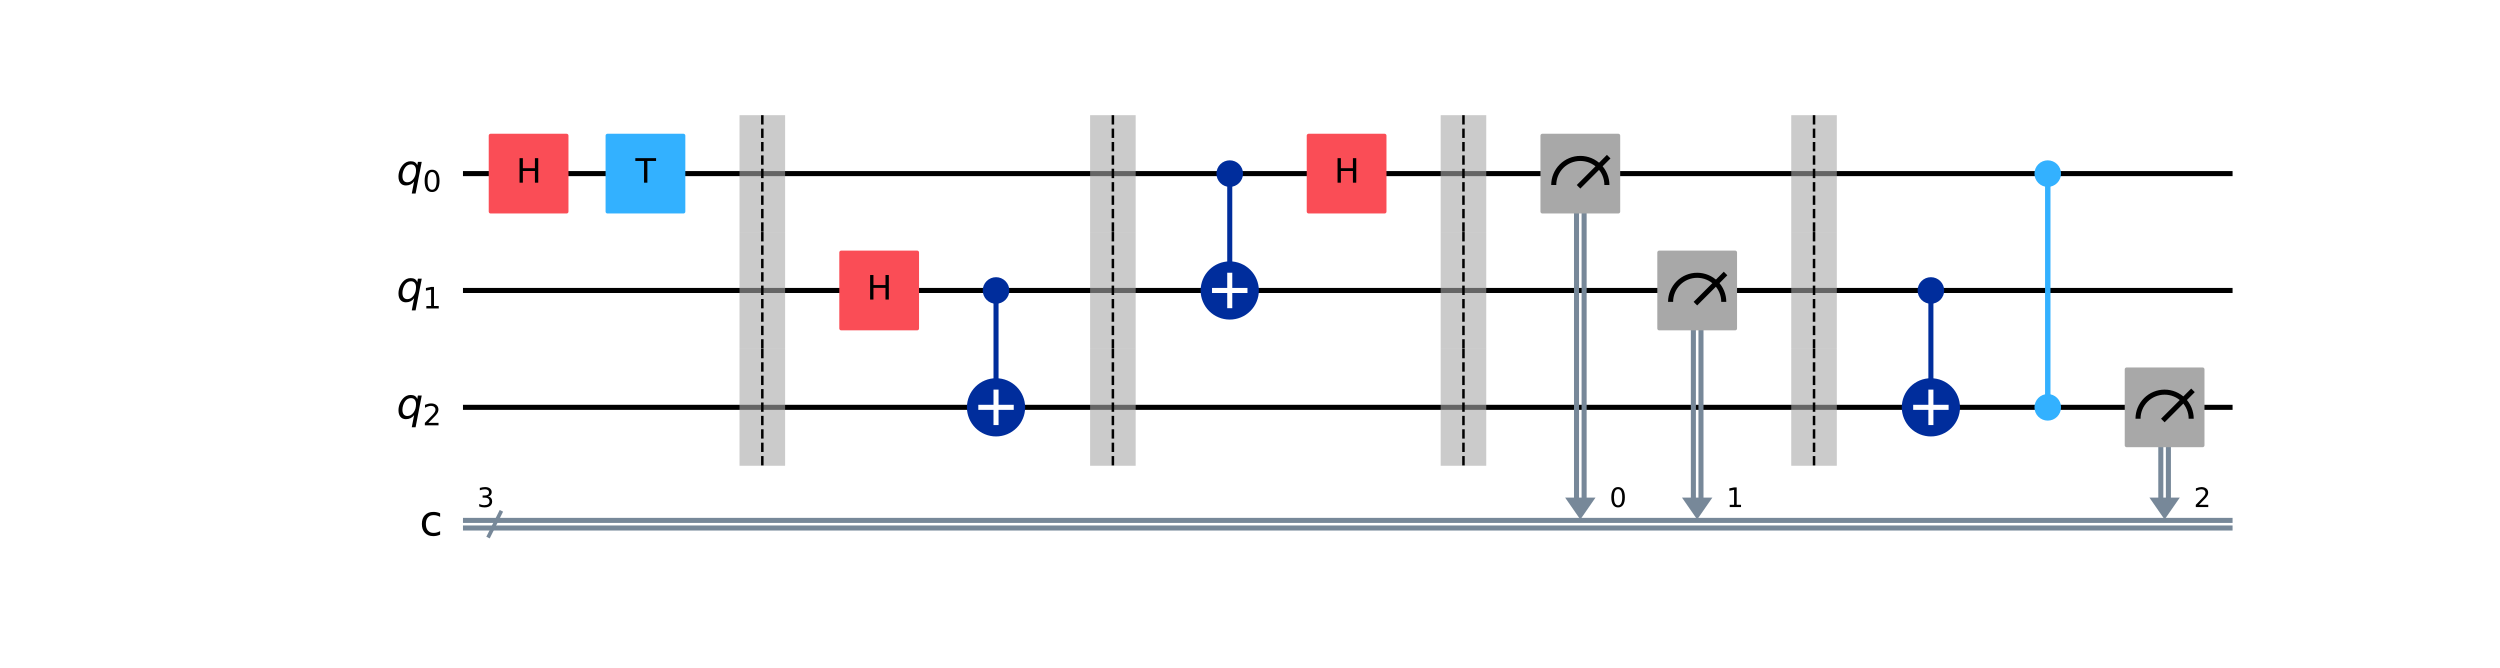 <?xml version="1.0" encoding="utf-8" standalone="no"?>
<!DOCTYPE svg PUBLIC "-//W3C//DTD SVG 1.1//EN"
  "http://www.w3.org/Graphics/SVG/1.1/DTD/svg11.dtd">
<svg xmlns:xlink="http://www.w3.org/1999/xlink" width="989.28pt" height="264.24pt" viewBox="0 0 989.28 264.24" xmlns="http://www.w3.org/2000/svg" version="1.1">
 <defs>
  <style type="text/css">*{stroke-linejoin: round; stroke-linecap: butt}</style>
 </defs>
 <g id="figure_1">
  <g id="patch_1">
   <path d="M 0 264.24 
L 989.28 264.24 
L 989.28 0 
L 0 0 
z
" style="fill: #ffffff"/>
  </g>
  <g id="axes_1">
   <g id="line2d_1">
    <path d="M 184.202 68.702 
L 882.456 68.702 
" clip-path="url(#p9720c493b6)" style="fill: none; stroke: #000000; stroke-width: 2; stroke-linecap: square"/>
   </g>
   <g id="line2d_2">
    <path d="M 184.202 114.944 
L 882.456 114.944 
" clip-path="url(#p9720c493b6)" style="fill: none; stroke: #000000; stroke-width: 2; stroke-linecap: square"/>
   </g>
   <g id="line2d_3">
    <path d="M 184.202 161.186 
L 882.456 161.186 
" clip-path="url(#p9720c493b6)" style="fill: none; stroke: #000000; stroke-width: 2; stroke-linecap: square"/>
   </g>
   <g id="line2d_4">
    <path d="M 193.45 212.053 
L 198.075 202.804 
" clip-path="url(#p9720c493b6)" style="fill: none; stroke: #778899; stroke-width: 1.5; stroke-linecap: square"/>
   </g>
   <g id="line2d_5">
    <path d="M 184.202 205.926 
L 882.456 205.926 
" clip-path="url(#p9720c493b6)" style="fill: none; stroke: #778899; stroke-width: 2; stroke-linecap: square"/>
   </g>
   <g id="line2d_6">
    <path d="M 184.202 208.931 
L 882.456 208.931 
" clip-path="url(#p9720c493b6)" style="fill: none; stroke: #778899; stroke-width: 2; stroke-linecap: square"/>
   </g>
   <g id="patch_2">
    <path d="M 619.339 196.908 
L 631.362 196.908 
L 625.351 205.579 
z
" clip-path="url(#p9720c493b6)" style="fill: #778899"/>
   </g>
   <g id="patch_3">
    <path d="M 665.581 196.908 
L 677.604 196.908 
L 671.593 205.579 
z
" clip-path="url(#p9720c493b6)" style="fill: #778899"/>
   </g>
   <g id="patch_4">
    <path d="M 850.549 196.908 
L 862.572 196.908 
L 856.561 205.579 
z
" clip-path="url(#p9720c493b6)" style="fill: #778899"/>
   </g>
   <g id="patch_5">
    <path d="M 179.578 45.581 
L -976.472 45.581 
L -976.472 276.791 
L 179.578 276.791 
z
" clip-path="url(#p9720c493b6)" style="fill: #ffffff; stroke: #ffffff; stroke-width: 1.5; stroke-linejoin: miter"/>
   </g>
   <g id="line2d_7">
    <path d="M 394.141 161.186 
L 394.141 114.944 
" clip-path="url(#p9720c493b6)" style="fill: none; stroke: #002d9c; stroke-width: 2; stroke-linecap: square"/>
   </g>
   <g id="line2d_8">
    <path d="M 486.625 114.944 
L 486.625 68.702 
" clip-path="url(#p9720c493b6)" style="fill: none; stroke: #002d9c; stroke-width: 2; stroke-linecap: square"/>
   </g>
   <g id="line2d_9">
    <path d="M 626.854 68.702 
L 626.854 196.908 
" clip-path="url(#p9720c493b6)" style="fill: none; stroke: #778899; stroke-width: 2; stroke-linecap: square"/>
   </g>
   <g id="line2d_10">
    <path d="M 623.848 68.702 
L 623.848 196.908 
" clip-path="url(#p9720c493b6)" style="fill: none; stroke: #778899; stroke-width: 2; stroke-linecap: square"/>
   </g>
   <g id="line2d_11">
    <path d="M 673.096 114.944 
L 673.096 196.908 
" clip-path="url(#p9720c493b6)" style="fill: none; stroke: #778899; stroke-width: 2; stroke-linecap: square"/>
   </g>
   <g id="line2d_12">
    <path d="M 670.09 114.944 
L 670.09 196.908 
" clip-path="url(#p9720c493b6)" style="fill: none; stroke: #778899; stroke-width: 2; stroke-linecap: square"/>
   </g>
   <g id="line2d_13">
    <path d="M 764.077 161.186 
L 764.077 114.944 
" clip-path="url(#p9720c493b6)" style="fill: none; stroke: #002d9c; stroke-width: 2; stroke-linecap: square"/>
   </g>
   <g id="line2d_14">
    <path d="M 810.319 161.186 
L 810.319 68.702 
" clip-path="url(#p9720c493b6)" style="fill: none; stroke: #33b1ff; stroke-width: 2; stroke-linecap: square"/>
   </g>
   <g id="line2d_15">
    <path d="M 858.064 161.186 
L 858.064 196.908 
" clip-path="url(#p9720c493b6)" style="fill: none; stroke: #778899; stroke-width: 2; stroke-linecap: square"/>
   </g>
   <g id="line2d_16">
    <path d="M 855.058 161.186 
L 855.058 196.908 
" clip-path="url(#p9720c493b6)" style="fill: none; stroke: #778899; stroke-width: 2; stroke-linecap: square"/>
   </g>
   <g id="line2d_17">
    <path d="M 810.319 161.186 
L 810.319 68.702 
" clip-path="url(#p9720c493b6)" style="fill: none; stroke: #33b1ff; stroke-width: 2; stroke-linecap: square"/>
   </g>
   <g id="patch_6">
    <path d="M 292.64 91.823 
L 310.674 91.823 
L 310.674 45.581 
L 292.64 45.581 
z
" clip-path="url(#p9720c493b6)" style="fill: #a8a8a8; opacity: 0.6"/>
   </g>
   <g id="patch_7">
    <path d="M 292.64 138.065 
L 310.674 138.065 
L 310.674 91.823 
L 292.64 91.823 
z
" clip-path="url(#p9720c493b6)" style="fill: #a8a8a8; opacity: 0.6"/>
   </g>
   <g id="patch_8">
    <path d="M 292.64 184.307 
L 310.674 184.307 
L 310.674 138.065 
L 292.64 138.065 
z
" clip-path="url(#p9720c493b6)" style="fill: #a8a8a8; opacity: 0.6"/>
   </g>
   <g id="patch_9">
    <path d="M 431.366 91.823 
L 449.4 91.823 
L 449.4 45.581 
L 431.366 45.581 
z
" clip-path="url(#p9720c493b6)" style="fill: #a8a8a8; opacity: 0.6"/>
   </g>
   <g id="patch_10">
    <path d="M 431.366 138.065 
L 449.4 138.065 
L 449.4 91.823 
L 431.366 91.823 
z
" clip-path="url(#p9720c493b6)" style="fill: #a8a8a8; opacity: 0.6"/>
   </g>
   <g id="patch_11">
    <path d="M 431.366 184.307 
L 449.4 184.307 
L 449.4 138.065 
L 431.366 138.065 
z
" clip-path="url(#p9720c493b6)" style="fill: #a8a8a8; opacity: 0.6"/>
   </g>
   <g id="patch_12">
    <path d="M 570.092 91.823 
L 588.126 91.823 
L 588.126 45.581 
L 570.092 45.581 
z
" clip-path="url(#p9720c493b6)" style="fill: #a8a8a8; opacity: 0.6"/>
   </g>
   <g id="patch_13">
    <path d="M 570.092 138.065 
L 588.126 138.065 
L 588.126 91.823 
L 570.092 91.823 
z
" clip-path="url(#p9720c493b6)" style="fill: #a8a8a8; opacity: 0.6"/>
   </g>
   <g id="patch_14">
    <path d="M 570.092 184.307 
L 588.126 184.307 
L 588.126 138.065 
L 570.092 138.065 
z
" clip-path="url(#p9720c493b6)" style="fill: #a8a8a8; opacity: 0.6"/>
   </g>
   <g id="patch_15">
    <path d="M 708.818 91.823 
L 726.852 91.823 
L 726.852 45.581 
L 708.818 45.581 
z
" clip-path="url(#p9720c493b6)" style="fill: #a8a8a8; opacity: 0.6"/>
   </g>
   <g id="patch_16">
    <path d="M 708.818 138.065 
L 726.852 138.065 
L 726.852 91.823 
L 708.818 91.823 
z
" clip-path="url(#p9720c493b6)" style="fill: #a8a8a8; opacity: 0.6"/>
   </g>
   <g id="patch_17">
    <path d="M 708.818 184.307 
L 726.852 184.307 
L 726.852 138.065 
L 708.818 138.065 
z
" clip-path="url(#p9720c493b6)" style="fill: #a8a8a8; opacity: 0.6"/>
   </g>
   <g id="patch_18">
    <path d="M 194.144 83.731 
L 224.201 83.731 
L 224.201 53.674 
L 194.144 53.674 
z
" clip-path="url(#p9720c493b6)" style="fill: #fa4d56; stroke: #fa4d56; stroke-width: 1.5; stroke-linejoin: miter"/>
   </g>
   <g id="patch_19">
    <path d="M 240.386 83.731 
L 270.443 83.731 
L 270.443 53.674 
L 240.386 53.674 
z
" clip-path="url(#p9720c493b6)" style="fill: #33b1ff; stroke: #33b1ff; stroke-width: 1.5; stroke-linejoin: miter"/>
   </g>
   <g id="patch_20">
    <path d="M 332.87 129.973 
L 362.927 129.973 
L 362.927 99.916 
L 332.87 99.916 
z
" clip-path="url(#p9720c493b6)" style="fill: #fa4d56; stroke: #fa4d56; stroke-width: 1.5; stroke-linejoin: miter"/>
   </g>
   <g id="patch_21">
    <path d="M 394.141 119.453 
C 395.336 119.453 396.483 118.978 397.329 118.132 
C 398.174 117.287 398.649 116.14 398.649 114.944 
C 398.649 113.749 398.174 112.602 397.329 111.756 
C 396.483 110.911 395.336 110.436 394.141 110.436 
C 392.945 110.436 391.798 110.911 390.953 111.756 
C 390.107 112.602 389.632 113.749 389.632 114.944 
C 389.632 116.14 390.107 117.287 390.953 118.132 
C 391.798 118.978 392.945 119.453 394.141 119.453 
z
" clip-path="url(#p9720c493b6)" style="fill: #002d9c; stroke: #002d9c; stroke-width: 1.5; stroke-linejoin: miter"/>
   </g>
   <g id="patch_22">
    <path d="M 394.141 171.706 
C 396.931 171.706 399.607 170.598 401.58 168.625 
C 403.552 166.652 404.661 163.976 404.661 161.186 
C 404.661 158.396 403.552 155.72 401.58 153.748 
C 399.607 151.775 396.931 150.666 394.141 150.666 
C 391.351 150.666 388.675 151.775 386.702 153.748 
C 384.729 155.72 383.621 158.396 383.621 161.186 
C 383.621 163.976 384.729 166.652 386.702 168.625 
C 388.675 170.598 391.351 171.706 394.141 171.706 
z
" clip-path="url(#p9720c493b6)" style="fill: #002d9c; stroke: #002d9c; stroke-width: 2; stroke-linejoin: miter"/>
   </g>
   <g id="patch_23">
    <path d="M 486.625 73.211 
C 487.82 73.211 488.967 72.736 489.813 71.89 
C 490.658 71.045 491.133 69.898 491.133 68.702 
C 491.133 67.507 490.658 66.36 489.813 65.514 
C 488.967 64.669 487.82 64.194 486.625 64.194 
C 485.429 64.194 484.282 64.669 483.437 65.514 
C 482.591 66.36 482.116 67.507 482.116 68.702 
C 482.116 69.898 482.591 71.045 483.437 71.89 
C 484.282 72.736 485.429 73.211 486.625 73.211 
z
" clip-path="url(#p9720c493b6)" style="fill: #002d9c; stroke: #002d9c; stroke-width: 1.5; stroke-linejoin: miter"/>
   </g>
   <g id="patch_24">
    <path d="M 486.625 125.464 
C 489.415 125.464 492.091 124.356 494.064 122.383 
C 496.036 120.41 497.145 117.734 497.145 114.944 
C 497.145 112.154 496.036 109.478 494.064 107.506 
C 492.091 105.533 489.415 104.424 486.625 104.424 
C 483.835 104.424 481.159 105.533 479.186 107.506 
C 477.213 109.478 476.105 112.154 476.105 114.944 
C 476.105 117.734 477.213 120.41 479.186 122.383 
C 481.159 124.356 483.835 125.464 486.625 125.464 
z
" clip-path="url(#p9720c493b6)" style="fill: #002d9c; stroke: #002d9c; stroke-width: 2; stroke-linejoin: miter"/>
   </g>
   <g id="patch_25">
    <path d="M 517.838 83.731 
L 547.895 83.731 
L 547.895 53.674 
L 517.838 53.674 
z
" clip-path="url(#p9720c493b6)" style="fill: #fa4d56; stroke: #fa4d56; stroke-width: 1.5; stroke-linejoin: miter"/>
   </g>
   <g id="patch_26">
    <path d="M 610.322 83.731 
L 640.379 83.731 
L 640.379 53.674 
L 610.322 53.674 
z
" clip-path="url(#p9720c493b6)" style="fill: #a8a8a8; stroke: #a8a8a8; stroke-width: 1.5; stroke-linejoin: miter"/>
   </g>
   <g id="patch_27">
    <path d="M 635.871 73.211 
C 635.871 70.422 634.762 67.744 632.79 65.772 
C 630.817 63.8 628.14 62.691 625.351 62.691 
C 622.562 62.691 619.884 63.8 617.912 65.772 
C 615.94 67.744 614.831 70.422 614.831 73.211 
" clip-path="url(#p9720c493b6)" style="fill: none; stroke: #000000; stroke-width: 2; stroke-linejoin: miter"/>
   </g>
   <g id="line2d_18">
    <path d="M 625.351 73.211 
L 635.871 62.691 
" clip-path="url(#p9720c493b6)" style="fill: none; stroke: #000000; stroke-width: 2; stroke-linecap: square"/>
   </g>
   <g id="patch_28">
    <path d="M 656.564 129.973 
L 686.621 129.973 
L 686.621 99.916 
L 656.564 99.916 
z
" clip-path="url(#p9720c493b6)" style="fill: #a8a8a8; stroke: #a8a8a8; stroke-width: 1.5; stroke-linejoin: miter"/>
   </g>
   <g id="patch_29">
    <path d="M 682.113 119.453 
C 682.113 116.664 681.004 113.986 679.032 112.014 
C 677.059 110.042 674.382 108.933 671.593 108.933 
C 668.804 108.933 666.126 110.042 664.154 112.014 
C 662.182 113.986 661.073 116.664 661.073 119.453 
" clip-path="url(#p9720c493b6)" style="fill: none; stroke: #000000; stroke-width: 2; stroke-linejoin: miter"/>
   </g>
   <g id="line2d_19">
    <path d="M 671.593 119.453 
L 682.113 108.933 
" clip-path="url(#p9720c493b6)" style="fill: none; stroke: #000000; stroke-width: 2; stroke-linecap: square"/>
   </g>
   <g id="patch_30">
    <path d="M 764.077 119.453 
C 765.272 119.453 766.419 118.978 767.265 118.132 
C 768.11 117.287 768.585 116.14 768.585 114.944 
C 768.585 113.749 768.11 112.602 767.265 111.756 
C 766.419 110.911 765.272 110.436 764.077 110.436 
C 762.881 110.436 761.734 110.911 760.889 111.756 
C 760.043 112.602 759.568 113.749 759.568 114.944 
C 759.568 116.14 760.043 117.287 760.889 118.132 
C 761.734 118.978 762.881 119.453 764.077 119.453 
z
" clip-path="url(#p9720c493b6)" style="fill: #002d9c; stroke: #002d9c; stroke-width: 1.5; stroke-linejoin: miter"/>
   </g>
   <g id="patch_31">
    <path d="M 764.077 171.706 
C 766.867 171.706 769.543 170.598 771.516 168.625 
C 773.488 166.652 774.597 163.976 774.597 161.186 
C 774.597 158.396 773.488 155.72 771.516 153.748 
C 769.543 151.775 766.867 150.666 764.077 150.666 
C 761.287 150.666 758.611 151.775 756.638 153.748 
C 754.665 155.72 753.557 158.396 753.557 161.186 
C 753.557 163.976 754.665 166.652 756.638 168.625 
C 758.611 170.598 761.287 171.706 764.077 171.706 
z
" clip-path="url(#p9720c493b6)" style="fill: #002d9c; stroke: #002d9c; stroke-width: 2; stroke-linejoin: miter"/>
   </g>
   <g id="patch_32">
    <path d="M 810.319 73.211 
C 811.514 73.211 812.661 72.736 813.507 71.89 
C 814.352 71.045 814.827 69.898 814.827 68.702 
C 814.827 67.507 814.352 66.36 813.507 65.514 
C 812.661 64.669 811.514 64.194 810.319 64.194 
C 809.123 64.194 807.976 64.669 807.131 65.514 
C 806.285 66.36 805.81 67.507 805.81 68.702 
C 805.81 69.898 806.285 71.045 807.131 71.89 
C 807.976 72.736 809.123 73.211 810.319 73.211 
z
" clip-path="url(#p9720c493b6)" style="fill: #33b1ff; stroke: #33b1ff; stroke-width: 1.5; stroke-linejoin: miter"/>
   </g>
   <g id="patch_33">
    <path d="M 810.319 165.695 
C 811.514 165.695 812.661 165.22 813.507 164.374 
C 814.352 163.529 814.827 162.382 814.827 161.186 
C 814.827 159.991 814.352 158.844 813.507 157.998 
C 812.661 157.153 811.514 156.678 810.319 156.678 
C 809.123 156.678 807.976 157.153 807.131 157.998 
C 806.285 158.844 805.81 159.991 805.81 161.186 
C 805.81 162.382 806.285 163.529 807.131 164.374 
C 807.976 165.22 809.123 165.695 810.319 165.695 
z
" clip-path="url(#p9720c493b6)" style="fill: #33b1ff; stroke: #33b1ff; stroke-width: 1.5; stroke-linejoin: miter"/>
   </g>
   <g id="patch_34">
    <path d="M 841.532 176.215 
L 871.589 176.215 
L 871.589 146.158 
L 841.532 146.158 
z
" clip-path="url(#p9720c493b6)" style="fill: #a8a8a8; stroke: #a8a8a8; stroke-width: 1.5; stroke-linejoin: miter"/>
   </g>
   <g id="patch_35">
    <path d="M 867.081 165.695 
C 867.081 162.906 865.972 160.228 864 158.256 
C 862.027 156.284 859.35 155.175 856.561 155.175 
C 853.772 155.175 851.094 156.284 849.122 158.256 
C 847.15 160.228 846.041 162.906 846.041 165.695 
" clip-path="url(#p9720c493b6)" style="fill: none; stroke: #000000; stroke-width: 2; stroke-linejoin: miter"/>
   </g>
   <g id="line2d_20">
    <path d="M 856.561 165.695 
L 867.081 155.175 
" clip-path="url(#p9720c493b6)" style="fill: none; stroke: #000000; stroke-width: 2; stroke-linecap: square"/>
   </g>
   <g id="line2d_21">
    <path d="M 394.141 167.198 
L 394.141 155.175 
" clip-path="url(#p9720c493b6)" style="fill: none; stroke: #ffffff; stroke-width: 2; stroke-linecap: square"/>
   </g>
   <g id="line2d_22">
    <path d="M 388.129 161.186 
L 400.152 161.186 
" clip-path="url(#p9720c493b6)" style="fill: none; stroke: #ffffff; stroke-width: 2; stroke-linecap: square"/>
   </g>
   <g id="line2d_23">
    <path d="M 486.625 120.956 
L 486.625 108.933 
" clip-path="url(#p9720c493b6)" style="fill: none; stroke: #ffffff; stroke-width: 2; stroke-linecap: square"/>
   </g>
   <g id="line2d_24">
    <path d="M 480.613 114.944 
L 492.636 114.944 
" clip-path="url(#p9720c493b6)" style="fill: none; stroke: #ffffff; stroke-width: 2; stroke-linecap: square"/>
   </g>
   <g id="line2d_25">
    <path d="M 764.077 167.198 
L 764.077 155.175 
" clip-path="url(#p9720c493b6)" style="fill: none; stroke: #ffffff; stroke-width: 2; stroke-linecap: square"/>
   </g>
   <g id="line2d_26">
    <path d="M 758.065 161.186 
L 770.088 161.186 
" clip-path="url(#p9720c493b6)" style="fill: none; stroke: #ffffff; stroke-width: 2; stroke-linecap: square"/>
   </g>
   <g id="text_1">
    <g clip-path="url(#p9720c493b6)">
     <!-- ${q}_{0}$ -->
     <g transform="translate(156.916 73.153) scale(0.163 -0.163)">
      <defs>
       <path id="DejaVuSans-Oblique-71" d="M 2669 525 
Q 2438 222 2123 65 
Q 1809 -91 1428 -91 
Q 897 -91 595 267 
Q 294 625 294 1253 
Q 294 1759 480 2231 
Q 666 2703 1013 3078 
Q 1238 3322 1530 3453 
Q 1822 3584 2144 3584 
Q 2531 3584 2781 3431 
Q 3031 3278 3144 2969 
L 3244 3494 
L 3822 3494 
L 2888 -1319 
L 2309 -1319 
L 2669 525 
z
M 891 1338 
Q 891 875 1084 633 
Q 1278 391 1644 391 
Q 2188 391 2572 911 
Q 2956 1431 2956 2175 
Q 2956 2625 2757 2864 
Q 2559 3103 2188 3103 
Q 1916 3103 1684 2976 
Q 1453 2850 1281 2606 
Q 1100 2350 995 2006 
Q 891 1663 891 1338 
z
" transform="scale(0.016)"/>
       <path id="DejaVuSans-30" d="M 2034 4250 
Q 1547 4250 1301 3770 
Q 1056 3291 1056 2328 
Q 1056 1369 1301 889 
Q 1547 409 2034 409 
Q 2525 409 2770 889 
Q 3016 1369 3016 2328 
Q 3016 3291 2770 3770 
Q 2525 4250 2034 4250 
z
M 2034 4750 
Q 2819 4750 3233 4129 
Q 3647 3509 3647 2328 
Q 3647 1150 3233 529 
Q 2819 -91 2034 -91 
Q 1250 -91 836 529 
Q 422 1150 422 2328 
Q 422 3509 836 4129 
Q 1250 4750 2034 4750 
z
" transform="scale(0.016)"/>
      </defs>
      <use xlink:href="#DejaVuSans-Oblique-71"/>
      <use xlink:href="#DejaVuSans-30" transform="translate(63.477 -16.406) scale(0.7)"/>
     </g>
    </g>
   </g>
   <g id="text_2">
    <g clip-path="url(#p9720c493b6)">
     <!-- ${q}_{1}$ -->
     <g transform="translate(156.916 119.395) scale(0.163 -0.163)">
      <defs>
       <path id="DejaVuSans-31" d="M 794 531 
L 1825 531 
L 1825 4091 
L 703 3866 
L 703 4441 
L 1819 4666 
L 2450 4666 
L 2450 531 
L 3481 531 
L 3481 0 
L 794 0 
L 794 531 
z
" transform="scale(0.016)"/>
      </defs>
      <use xlink:href="#DejaVuSans-Oblique-71"/>
      <use xlink:href="#DejaVuSans-31" transform="translate(63.477 -16.406) scale(0.7)"/>
     </g>
    </g>
   </g>
   <g id="text_3">
    <g clip-path="url(#p9720c493b6)">
     <!-- ${q}_{2}$ -->
     <g transform="translate(156.916 165.637) scale(0.163 -0.163)">
      <defs>
       <path id="DejaVuSans-32" d="M 1228 531 
L 3431 531 
L 3431 0 
L 469 0 
L 469 531 
Q 828 903 1448 1529 
Q 2069 2156 2228 2338 
Q 2531 2678 2651 2914 
Q 2772 3150 2772 3378 
Q 2772 3750 2511 3984 
Q 2250 4219 1831 4219 
Q 1534 4219 1204 4116 
Q 875 4013 500 3803 
L 500 4441 
Q 881 4594 1212 4672 
Q 1544 4750 1819 4750 
Q 2544 4750 2975 4387 
Q 3406 4025 3406 3419 
Q 3406 3131 3298 2873 
Q 3191 2616 2906 2266 
Q 2828 2175 2409 1742 
Q 1991 1309 1228 531 
z
" transform="scale(0.016)"/>
      </defs>
      <use xlink:href="#DejaVuSans-Oblique-71"/>
      <use xlink:href="#DejaVuSans-32" transform="translate(63.477 -16.406) scale(0.7)"/>
     </g>
    </g>
   </g>
   <g id="text_4">
    <g clip-path="url(#p9720c493b6)">
     <!-- 3 -->
     <g transform="translate(188.826 200.641) scale(0.104 -0.104)">
      <defs>
       <path id="DejaVuSans-33" d="M 2597 2516 
Q 3050 2419 3304 2112 
Q 3559 1806 3559 1356 
Q 3559 666 3084 287 
Q 2609 -91 1734 -91 
Q 1441 -91 1130 -33 
Q 819 25 488 141 
L 488 750 
Q 750 597 1062 519 
Q 1375 441 1716 441 
Q 2309 441 2620 675 
Q 2931 909 2931 1356 
Q 2931 1769 2642 2001 
Q 2353 2234 1838 2234 
L 1294 2234 
L 1294 2753 
L 1863 2753 
Q 2328 2753 2575 2939 
Q 2822 3125 2822 3475 
Q 2822 3834 2567 4026 
Q 2313 4219 1838 4219 
Q 1578 4219 1281 4162 
Q 984 4106 628 3988 
L 628 4550 
Q 988 4650 1302 4700 
Q 1616 4750 1894 4750 
Q 2613 4750 3031 4423 
Q 3450 4097 3450 3541 
Q 3450 3153 3228 2886 
Q 3006 2619 2597 2516 
z
" transform="scale(0.016)"/>
      </defs>
      <use xlink:href="#DejaVuSans-33"/>
     </g>
    </g>
   </g>
   <g id="text_5">
    <g clip-path="url(#p9720c493b6)">
     <!-- c -->
     <g transform="translate(166.019 211.912) scale(0.163 -0.163)">
      <defs>
       <path id="DejaVuSans-63" d="M 3122 3366 
L 3122 2828 
Q 2878 2963 2633 3030 
Q 2388 3097 2138 3097 
Q 1578 3097 1268 2742 
Q 959 2388 959 1747 
Q 959 1106 1268 751 
Q 1578 397 2138 397 
Q 2388 397 2633 464 
Q 2878 531 3122 666 
L 3122 134 
Q 2881 22 2623 -34 
Q 2366 -91 2075 -91 
Q 1284 -91 818 406 
Q 353 903 353 1747 
Q 353 2603 823 3093 
Q 1294 3584 2113 3584 
Q 2378 3584 2631 3529 
Q 2884 3475 3122 3366 
z
" transform="scale(0.016)"/>
      </defs>
      <use xlink:href="#DejaVuSans-63"/>
     </g>
    </g>
   </g>
   <g id="text_6">
    <g clip-path="url(#p9720c493b6)">
     <!-- H -->
     <g transform="translate(204.285 72.29) scale(0.13 -0.13)">
      <defs>
       <path id="DejaVuSans-48" d="M 628 4666 
L 1259 4666 
L 1259 2753 
L 3553 2753 
L 3553 4666 
L 4184 4666 
L 4184 0 
L 3553 0 
L 3553 2222 
L 1259 2222 
L 1259 0 
L 628 0 
L 628 4666 
z
" transform="scale(0.016)"/>
      </defs>
      <use xlink:href="#DejaVuSans-48"/>
     </g>
    </g>
   </g>
   <g id="text_7">
    <g clip-path="url(#p9720c493b6)">
     <!-- T -->
     <g transform="translate(251.445 72.29) scale(0.13 -0.13)">
      <defs>
       <path id="DejaVuSans-54" d="M -19 4666 
L 3928 4666 
L 3928 4134 
L 2272 4134 
L 2272 0 
L 1638 0 
L 1638 4134 
L -19 4134 
L -19 4666 
z
" transform="scale(0.016)"/>
      </defs>
      <use xlink:href="#DejaVuSans-54"/>
     </g>
    </g>
   </g>
   <g id="line2d_27">
    <path d="M 301.657 45.581 
L 301.657 91.823 
" clip-path="url(#p9720c493b6)" style="fill: none; stroke-dasharray: 3.7,1.6; stroke-dashoffset: 0; stroke: #000000"/>
   </g>
   <g id="line2d_28">
    <path d="M 301.657 91.823 
L 301.657 138.065 
" clip-path="url(#p9720c493b6)" style="fill: none; stroke-dasharray: 3.7,1.6; stroke-dashoffset: 0; stroke: #000000"/>
   </g>
   <g id="line2d_29">
    <path d="M 301.657 138.065 
L 301.657 184.307 
" clip-path="url(#p9720c493b6)" style="fill: none; stroke-dasharray: 3.7,1.6; stroke-dashoffset: 0; stroke: #000000"/>
   </g>
   <g id="text_8">
    <g clip-path="url(#p9720c493b6)">
     <!-- H -->
     <g transform="translate(343.011 118.532) scale(0.13 -0.13)">
      <use xlink:href="#DejaVuSans-48"/>
     </g>
    </g>
   </g>
   <g id="line2d_30">
    <path d="M 440.383 45.581 
L 440.383 91.823 
" clip-path="url(#p9720c493b6)" style="fill: none; stroke-dasharray: 3.7,1.6; stroke-dashoffset: 0; stroke: #000000"/>
   </g>
   <g id="line2d_31">
    <path d="M 440.383 91.823 
L 440.383 138.065 
" clip-path="url(#p9720c493b6)" style="fill: none; stroke-dasharray: 3.7,1.6; stroke-dashoffset: 0; stroke: #000000"/>
   </g>
   <g id="line2d_32">
    <path d="M 440.383 138.065 
L 440.383 184.307 
" clip-path="url(#p9720c493b6)" style="fill: none; stroke-dasharray: 3.7,1.6; stroke-dashoffset: 0; stroke: #000000"/>
   </g>
   <g id="text_9">
    <g clip-path="url(#p9720c493b6)">
     <!-- H -->
     <g transform="translate(527.979 72.29) scale(0.13 -0.13)">
      <use xlink:href="#DejaVuSans-48"/>
     </g>
    </g>
   </g>
   <g id="line2d_33">
    <path d="M 579.109 45.581 
L 579.109 91.823 
" clip-path="url(#p9720c493b6)" style="fill: none; stroke-dasharray: 3.7,1.6; stroke-dashoffset: 0; stroke: #000000"/>
   </g>
   <g id="line2d_34">
    <path d="M 579.109 91.823 
L 579.109 138.065 
" clip-path="url(#p9720c493b6)" style="fill: none; stroke-dasharray: 3.7,1.6; stroke-dashoffset: 0; stroke: #000000"/>
   </g>
   <g id="line2d_35">
    <path d="M 579.109 138.065 
L 579.109 184.307 
" clip-path="url(#p9720c493b6)" style="fill: none; stroke-dasharray: 3.7,1.6; stroke-dashoffset: 0; stroke: #000000"/>
   </g>
   <g id="text_10">
    <g clip-path="url(#p9720c493b6)">
     <!-- 0 -->
     <g transform="translate(636.911 200.641) scale(0.104 -0.104)">
      <use xlink:href="#DejaVuSans-30"/>
     </g>
    </g>
   </g>
   <g id="text_11">
    <g clip-path="url(#p9720c493b6)">
     <!-- 1 -->
     <g transform="translate(683.153 200.641) scale(0.104 -0.104)">
      <use xlink:href="#DejaVuSans-31"/>
     </g>
    </g>
   </g>
   <g id="line2d_36">
    <path d="M 717.835 45.581 
L 717.835 91.823 
" clip-path="url(#p9720c493b6)" style="fill: none; stroke-dasharray: 3.7,1.6; stroke-dashoffset: 0; stroke: #000000"/>
   </g>
   <g id="line2d_37">
    <path d="M 717.835 91.823 
L 717.835 138.065 
" clip-path="url(#p9720c493b6)" style="fill: none; stroke-dasharray: 3.7,1.6; stroke-dashoffset: 0; stroke: #000000"/>
   </g>
   <g id="line2d_38">
    <path d="M 717.835 138.065 
L 717.835 184.307 
" clip-path="url(#p9720c493b6)" style="fill: none; stroke-dasharray: 3.7,1.6; stroke-dashoffset: 0; stroke: #000000"/>
   </g>
   <g id="text_12">
    <g clip-path="url(#p9720c493b6)">
     <!-- 2 -->
     <g transform="translate(868.121 200.641) scale(0.104 -0.104)">
      <use xlink:href="#DejaVuSans-32"/>
     </g>
    </g>
   </g>
  </g>
 </g>
 <defs>
  <clipPath id="p9720c493b6">
   <rect x="126.932" y="31.709" width="760.149" height="203.465"/>
  </clipPath>
 </defs>
</svg>
